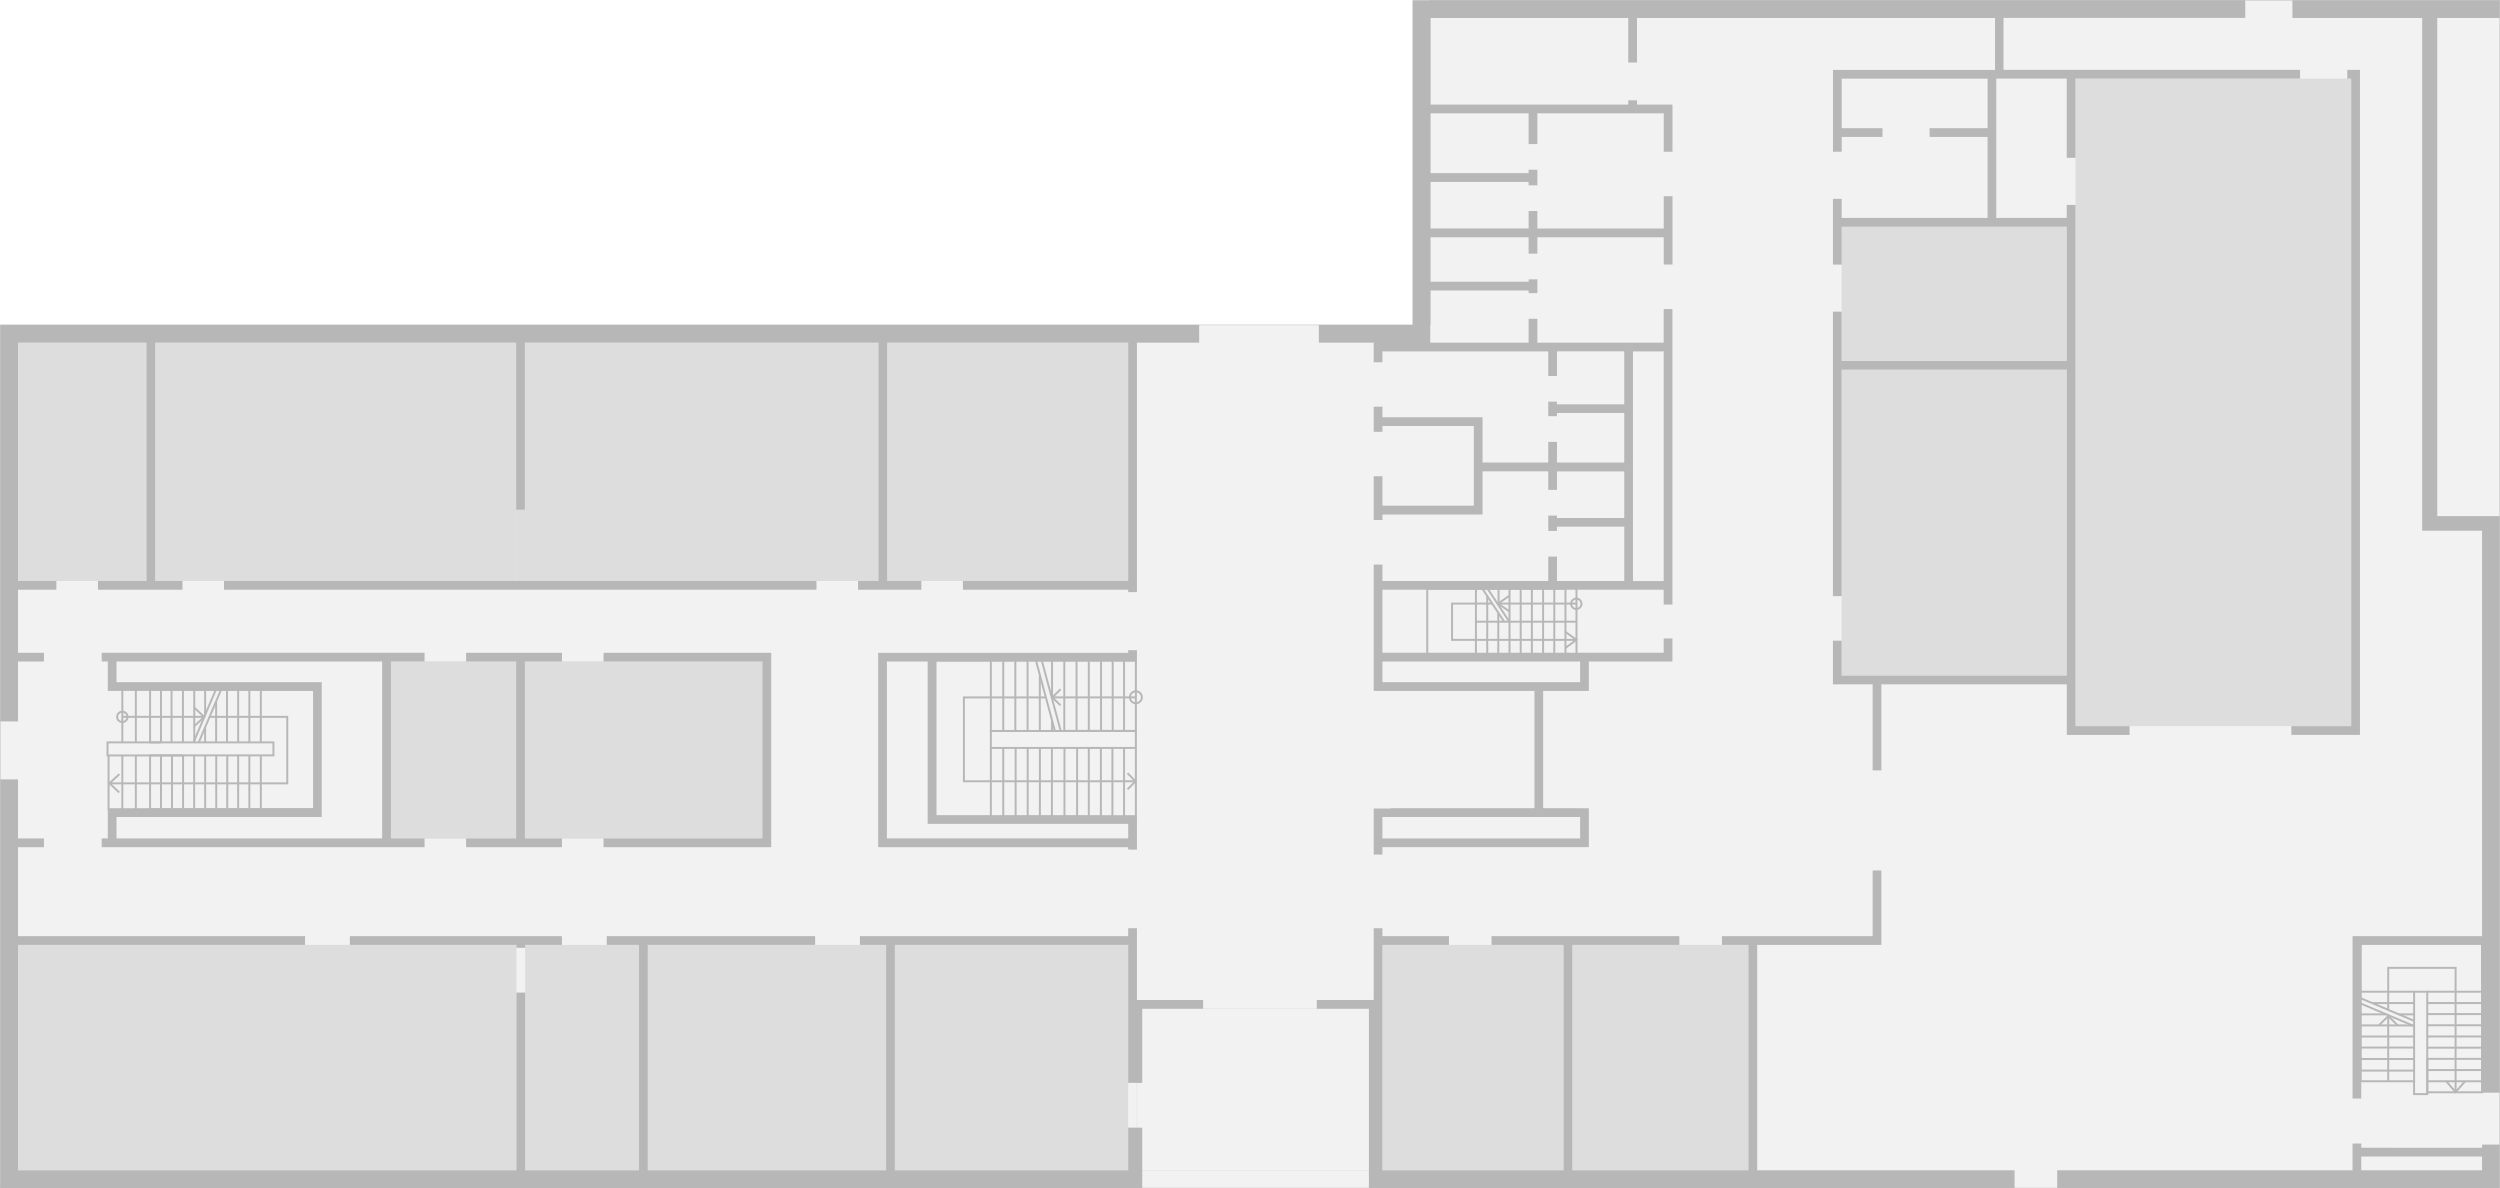 <svg id="Livello_1" data-name="Livello 1" xmlns="http://www.w3.org/2000/svg" xmlns:xlink="http://www.w3.org/1999/xlink" viewBox="0 0 5499.94 2614.12"><defs><pattern id="locale_tecnico-17_1_" data-name="locale tecnico-17 1 " width="38.5" height="38.5" patternTransform="translate(-17908.11 -22802.31) rotate(180) scale(0.58)" patternUnits="userSpaceOnUse" viewBox="0 0 38.5 38.5"><rect width="38.5" height="38.5" style="fill:none"/><rect width="38.5" height="38.5" style="fill:none"/><rect width="38.5" height="38.5" style="fill:none"/><rect width="38.5" height="38.5" style="fill:none"/><rect width="38.5" height="38.5" style="fill:none"/><rect width="38.5" height="38.5" style="fill:none"/><rect width="38.5" height="38.5" style="fill:none"/><rect width="38.5" height="38.5" style="fill:none"/><rect width="38.5" height="38.5" style="fill:none"/><rect x="35.8" y="35.1" width="40.5" height="39.2" style="fill:#f2f2f2"/><line x1="38.5" y1="38.5" x2="77" y2="77" style="fill:none;stroke:#ddd;stroke-linecap:square;stroke-linejoin:round;stroke-width:20px"/><rect x="-2.7" y="35.1" width="40.5" height="39.2" style="fill:#f2f2f2"/><line y1="38.5" x2="38.5" y2="77" style="fill:none;stroke:#ddd;stroke-linecap:square;stroke-linejoin:round;stroke-width:20px"/><line x1="-38.5" y1="38.5" y2="77" style="fill:none;stroke:#ddd;stroke-linecap:square;stroke-linejoin:round;stroke-width:20px"/><rect x="35.8" y="-3.4" width="40.5" height="39.2" style="fill:#f2f2f2"/><line x1="38.5" x2="77" y2="38.5" style="fill:none;stroke:#ddd;stroke-linecap:square;stroke-linejoin:round;stroke-width:20px"/><rect x="-2.7" y="-3.4" width="40.5" height="39.2" style="fill:#f2f2f2"/><line x2="38.5" y2="38.5" style="fill:none;stroke:#ddd;stroke-linecap:square;stroke-linejoin:round;stroke-width:20px"/><line x1="-38.5" y2="38.5" style="fill:none;stroke:#ddd;stroke-linecap:square;stroke-linejoin:round;stroke-width:20px"/><line x1="38.5" y1="-38.5" x2="77" style="fill:none;stroke:#ddd;stroke-linecap:square;stroke-linejoin:round;stroke-width:20px"/><line y1="-38.5" x2="38.5" style="fill:none;stroke:#ddd;stroke-linecap:square;stroke-linejoin:round;stroke-width:20px"/><line x1="-38.5" y1="-38.5" style="fill:none;stroke:#ddd;stroke-linecap:square;stroke-linejoin:round;stroke-width:20px"/></pattern><pattern id="locale_tecnico-17_1_3" data-name="locale tecnico-17 1 3" width="38.5" height="38.5" patternTransform="translate(-17914.76 -22795.31) rotate(180) scale(0.58)" patternUnits="userSpaceOnUse" viewBox="0 0 38.5 38.5"><rect width="38.5" height="38.5" style="fill:none"/><rect width="38.5" height="38.5" style="fill:none"/><rect width="38.5" height="38.5" style="fill:none"/><rect width="38.5" height="38.5" style="fill:none"/><rect width="38.5" height="38.5" style="fill:none"/><rect width="38.5" height="38.5" style="fill:none"/><rect width="38.5" height="38.5" style="fill:none"/><rect width="38.5" height="38.5" style="fill:none"/><rect width="38.5" height="38.5" style="fill:none"/><rect x="35.8" y="35.1" width="40.5" height="39.2" style="fill:#f2f2f2"/><line x1="38.5" y1="38.5" x2="77" y2="77" style="fill:none;stroke:#ddd;stroke-linecap:square;stroke-linejoin:round;stroke-width:20px"/><rect x="-2.7" y="35.1" width="40.5" height="39.2" style="fill:#f2f2f2"/><line y1="38.5" x2="38.5" y2="77" style="fill:none;stroke:#ddd;stroke-linecap:square;stroke-linejoin:round;stroke-width:20px"/><line x1="-38.5" y1="38.5" y2="77" style="fill:none;stroke:#ddd;stroke-linecap:square;stroke-linejoin:round;stroke-width:20px"/><rect x="35.8" y="-3.4" width="40.5" height="39.2" style="fill:#f2f2f2"/><line x1="38.5" x2="77" y2="38.5" style="fill:none;stroke:#ddd;stroke-linecap:square;stroke-linejoin:round;stroke-width:20px"/><rect x="-2.7" y="-3.4" width="40.5" height="39.2" style="fill:#f2f2f2"/><line x2="38.5" y2="38.5" style="fill:none;stroke:#ddd;stroke-linecap:square;stroke-linejoin:round;stroke-width:20px"/><line x1="-38.5" y2="38.5" style="fill:none;stroke:#ddd;stroke-linecap:square;stroke-linejoin:round;stroke-width:20px"/><line x1="38.5" y1="-38.5" x2="77" style="fill:none;stroke:#ddd;stroke-linecap:square;stroke-linejoin:round;stroke-width:20px"/><line y1="-38.5" x2="38.5" style="fill:none;stroke:#ddd;stroke-linecap:square;stroke-linejoin:round;stroke-width:20px"/><line x1="-38.5" y1="-38.5" style="fill:none;stroke:#ddd;stroke-linecap:square;stroke-linejoin:round;stroke-width:20px"/></pattern></defs><g id="D1-floor0"><g id="background"><polygon points="5499.44 39.52 5499.44 0.5 5460.43 0.5 3194.59 0.5 3146.48 0.5 3146.48 39.52 3146.48 639.04 3146.48 714.83 3041.27 714.83 39.6 714.83 0.5 714.83 0.5 753.85 0.5 2574.6 0.5 2613.62 39.6 2613.62 5460.43 2613.62 5499.44 2613.62 5499.44 2574.6 5499.44 39.52" style="fill:#f2f2f2;stroke:#b7b7b7;stroke-miterlimit:10"/></g><g id="rooms"><polygon id="senza_codice" data-name="senza codice" points="39.6 1436.16 39.6 1297.44 322.14 1297.44 341.39 1297.44 1932.52 1297.44 1951.77 1297.44 2481.98 1297.44 2481.98 1436.16 2060.11 1436.16 2040.95 1436.16 1951.17 1436.16 1932.01 1436.16 1932.01 1455.32 1932.01 1844.56 1932.01 1863.81 1951.17 1863.81 2481.98 1863.81 2481.98 2059.51 1968.69 2059.51 1949.44 2059.51 1425.11 2059.51 1405.86 2059.51 1155.35 2059.51 1136.1 2059.51 39.6 2059.51 39.6 1863.81 237.12 1863.81 256.28 1863.81 840.69 1863.81 859.95 1863.81 1135.49 1863.81 1154.74 1863.81 1677.35 1863.81 1696.6 1863.81 1696.6 1844.56 1696.6 1455.32 1696.6 1436.16 1677.35 1436.16 1154.74 1436.16 1135.49 1436.16 859.95 1436.16 840.69 1436.16 256.28 1436.16 237.12 1436.16 39.6 1436.16" style="fill:#f2f2f2"/><rect id="senza_codice-2" data-name="senza codice-2" x="2501.23" y="2219.21" width="520.88" height="355.4" style="fill:#f2f2f2;stroke:#ddd;stroke-miterlimit:10"/><rect id="senza_codice-3" data-name="senza codice-3" x="3425.24" y="1158.8" width="147.96" height="119.47" style="fill:#f2f2f2"/><rect id="senza_codice-4" data-name="senza codice-4" x="3425.24" y="1037" width="147.96" height="102.55" style="fill:#f2f2f2"/><rect id="senza_codice-5" data-name="senza codice-5" x="3425.24" y="908.8" width="147.96" height="108.94" style="fill:#f2f2f2"/><rect id="senza_codice-6" data-name="senza codice-6" x="3425.24" y="773.1" width="147.96" height="116.54" style="fill:#f2f2f2"/><polygon id="senza_codice-7" data-name="senza codice-7" points="3194.59 714.83 3194.59 639.04 3362.92 639.04 3362.92 753.85 3194.59 753.85 3194.59 714.83" style="fill:#f2f2f2"/><rect id="senza_codice-8" data-name="senza codice-8" x="3194.59" y="521.99" width="168.42" height="97.89" style="fill:#f2f2f2"/><rect id="senza_codice-9" data-name="senza codice-9" x="3194.59" y="400.18" width="168.42" height="102.55" style="fill:#f2f2f2"/><rect id="senza_codice-10" data-name="senza codice-10" x="3194.59" y="249.29" width="168.42" height="131.64" style="fill:#f2f2f2"/><rect id="senza_codice-11" data-name="senza codice-11" x="4051.61" y="172.98" width="321.04" height="108.94" style="fill:#f2f2f2"/><rect id="senza_codice-12" data-name="senza codice-12" x="4051.61" y="301.17" width="321.04" height="178.26" style="fill:#f2f2f2"/><polygon id="senza_codice-13" data-name="senza codice-13" points="4391.9 281.92 4391.9 172.98 4546.86 172.98 4546.86 479.43 4391.9 479.43 4391.9 301.17 4391.9 281.92" style="fill:#f2f2f2"/><polygon id="senza_codice-14" data-name="senza codice-14" points="4051.61 794.08 4051.61 498.68 4372.65 498.68 4391.9 498.68 4546.86 498.68 4546.86 794.08 4051.61 794.08" style="fill:#ddd"/><polygon id="locale_tecnico-17" data-name="locale tecnico-17" points="256.28 1500.82 256.28 1455.32 840.69 1455.32 840.69 1844.56 256.28 1844.56 256.28 1797.34 688.68 1797.34 707.84 1797.34 707.84 1778.09 707.84 1519.98 707.84 1500.82 688.68 1500.82 256.28 1500.82" style="stroke-miterlimit:10;fill:url(#locale_tecnico-17_1_);stroke:url(#locale_tecnico-17_1_3)"/><polygon id="locale_tecnico-18" data-name="locale tecnico-18" points="1951.17 1844.56 1951.17 1455.32 2040.95 1455.32 2040.95 1793.28 2040.95 1812.53 2060.11 1812.53 2481.98 1812.53 2481.98 1844.56 1951.17 1844.56" style="fill:url(#locale_tecnico-17_1_)"/><polygon id="locale_tecnico-19" data-name="locale tecnico-19" points="3041.27 1844.56 3041.27 1797.34 3375.78 1797.34 3394.94 1797.34 3476.18 1797.34 3476.18 1844.56 3041.27 1844.56" style="fill:url(#locale_tecnico-17_1_)"/><polygon id="locale_tecnico-20" data-name="locale tecnico-20" points="3041.27 1500.82 3041.27 1455.32 3476.18 1455.32 3476.18 1500.82 3394.94 1500.82 3375.78 1500.82 3041.27 1500.82" style="fill:url(#locale_tecnico-17_1_)"/><polygon id="locale_tecnico-21" data-name="locale tecnico-21" points="3592.45 889.64 3592.45 773.1 3660.05 773.1 3660.05 1278.19 3592.45 1278.19 3592.45 1158.8 3592.45 1139.55 3592.45 1037 3592.45 1017.75 3592.45 908.8 3592.45 889.64" style="fill:url(#locale_tecnico-17_1_)"/><rect id="locale_tecnico-22" data-name="locale tecnico-22" x="5194.72" y="2544.3" width="265.71" height="30.3" style="fill:url(#locale_tecnico-17_1_)"/><rect id="locale_tecnico-23" data-name="locale tecnico-23" x="5347.95" y="39.52" width="150.89" height="1095.97" style="fill:url(#locale_tecnico-17_1_)"/><g class="clickable" id="D1-0E-15" data-name="customclass D1-0E-15"><rect id="_tracciato_" data-name=" tracciato " x="39.6" y="753.85" width="282.54" height="524.33" style="fill:#ddd"/></g><g class="clickable" id="D1-0E-14" data-name="customclass D1-0E-14"><polygon id="_tracciato_2" data-name=" tracciato 2" points="341.39 1278.19 341.39 753.85 1135.49 753.85 1135.49 753.85 1135.49 1278.19 341.39 1278.19" style="fill:#ddd"/></g><g class="clickable" id="D1-0E-13" data-name="customclass D1-0E-13"><polygon id="_tracciato_3" data-name=" tracciato 3" points="1135.49 1278.19 1135.49 753.85 1135.49 753.85 1135.49 1121.51 1154.74 1121.51 1154.74 753.85 1932.52 753.85 1932.52 1278.19 1135.49 1278.19" style="fill:#ddd"/></g><g class="clickable" id="D1-0E-12" data-name="customclass D1-0E-12"><rect id="_tracciato_4" data-name=" tracciato 4" x="1951.77" y="753.85" width="530.2" height="524.33" style="fill:#ddd"/></g><g class="clickable" id="D1-0E-10" data-name="customclass D1-0E-10"><rect id="_tracciato_6" data-name=" tracciato 6" x="859.94" y="1455.32" width="275.63" height="389.24" style="fill:#ddd;stroke:#ddd;stroke-miterlimit:10"/></g><g class="clickable" id="D1-0E-09" data-name="customclass D1-0E-09"><rect id="_tracciato_7" data-name=" tracciato 7" x="1154.74" y="1455.32" width="522.61" height="389.24" style="fill:#ddd;stroke:#ddd;stroke-miterlimit:10"/></g><g class="clickable" id="D1-0E-05" data-name="customclass D1-0E-05"><rect id="_tracciato_8" data-name=" tracciato 8" x="39.6" y="2078.76" width="1096.49" height="495.85" style="fill:#ddd"/></g><g class="clickable" id="D1-0E-04" data-name="customclass D1-0E-04"><rect id="_tracciato_9" data-name=" tracciato 9" x="1155.35" y="2078.76" width="250.51" height="495.85" style="fill:#ddd"/></g><g class="clickable" id="D1-0E-03" data-name="customclass D1-0E-03"><rect id="_tracciato_10" data-name=" tracciato 10" x="1425.11" y="2078.76" width="524.33" height="495.85" style="fill:#ddd"/></g><g class="clickable" id="D1-0E-02" data-name="customclass D1-0E-02"><polygon id="_tracciato_11" data-name=" tracciato 11" points="1968.69 2574.6 1968.69 2078.76 2481.98 2078.76 2481.98 2199.96 2481.98 2219.21 2481.98 2574.6 1968.69 2574.6" style="fill:#ddd"/></g><g class="clickable" id="D1-0C-01" data-name="customclass D1-0C-01"><polygon id="_tracciato_12" data-name=" tracciato 12" points="2527.13 1436.16 2527.13 1297.44 2527.13 1278.19 2527.13 753.85 3022.11 753.85 3022.11 773.1 3022.11 918.13 3022.11 937.38 3022.11 1112.79 3022.11 1131.95 3022.11 1278.19 3022.11 1297.44 3022.11 1436.16 3022.11 1455.32 3022.11 1500.82 3022.11 1519.98 3022.11 1778.09 3022.11 1797.34 3022.11 1844.56 3022.11 1863.81 3022.11 2059.51 3022.11 2078.76 3022.11 2199.96 2527.13 2199.96 2527.13 2078.76 2527.13 2059.51 2527.13 1863.81 2527.13 1436.16" style="fill:#f2f2f2"/></g><g class="clickable" id="D1-0W-15" data-name="customclass D1-0W-15"><polygon id="_tracciato_13" data-name=" tracciato 13" points="3194.59 230.04 3194.59 39.52 3582.01 39.52 3582.01 230.04 3382.17 230.04 3362.92 230.04 3194.59 230.04" style="fill:#f2f2f2"/></g><g class="clickable" id="D1-0W-14" data-name="customclass D1-0W-14"><polygon id="_tracciato_14" data-name=" tracciato 14" points="3382.17 380.93 3382.17 249.29 3582.01 249.29 3601.26 249.29 3660.05 249.29 3660.05 502.74 3382.17 502.74 3382.17 400.18 3382.17 380.93" style="fill:#f2f2f2"/></g><g class="clickable" id="D1-0W-13" data-name="customclass D1-0W-13"><polygon id="_tracciato_15" data-name=" tracciato 15" points="3382.17 619.88 3382.17 521.99 3660.05 521.99 3660.05 753.85 3592.45 753.85 3573.29 753.85 3425.24 753.85 3406.08 753.85 3382.17 753.85 3382.17 639.04 3382.17 619.88" style="fill:#f2f2f2"/></g><g class="clickable" id="D1-0W-12" data-name="customclass D1-0W-12"><polygon id="_tracciato_16" data-name=" tracciato 16" points="3261.57 918.13 3242.32 918.13 3041.27 918.13 3041.27 773.1 3362.92 773.1 3382.17 773.1 3406.08 773.1 3406.08 889.64 3406.08 917.44 3261.57 918.13" style="fill:#f2f2f2"/></g><g class="clickable" id="D1-0W-11" data-name="customclass D1-0W-11"><polygon id="_tracciato_17" data-name=" tracciato 17" points="3041.27 1112.79 3041.27 937.38 3242.32 937.38 3242.32 1017.75 3242.32 1037 3242.32 1112.79 3041.27 1112.79" style="fill:#f2f2f2"/></g><g class="clickable" id="D1-0W-10" data-name="customclass D1-0W-10"><polygon id="_tracciato_18" data-name=" tracciato 18" points="3406.08 1131.78 3406.08 1158.8 3406.08 1278.19 3041.27 1278.19 3041.27 1131.95 3242.32 1131.95 3261.57 1131.95 3406.08 1131.78" style="fill:#f2f2f2"/></g><g class="clickable" id="D1-0W-09" data-name="customclass D1-0W-09"><polygon id="_tracciato_19" data-name=" tracciato 19" points="4051.61 1486.23 4051.61 813.24 4546.86 813.24 4546.86 1486.23 4138.97 1486.23 4119.81 1486.23 4051.61 1486.23" style="fill:#ddd"/></g><g class="clickable" id="D1-0W-06" data-name="customclass D1-0W-06"><rect id="corridoio" x="3686.46" y="39.6" width="338.39" height="2019.9" style="fill:none"/></g><g class="clickable" id="D1-0W-05" data-name="customclass D1-0W-05"><polygon id="_tracciato_22" data-name=" tracciato 22" points="3041.27 2199.96 3041.27 2078.76 3439.83 2078.76 3439.83 2574.6 3041.27 2574.6 3041.27 2219.21 3041.27 2199.96" style="fill:#ddd"/></g><g class="clickable" id="D1-0W-04" data-name="customclass D1-0W-04"><rect id="_tracciato_23" data-name=" tracciato 23" x="3459.08" y="2078.76" width="387.42" height="495.85" style="fill:#ddd"/></g><g class="clickable" id="D1-0W-02" data-name="customclass D1-0W-02"><polygon id="senza_codice-15" data-name="senza codice-15" points="4566.11 479.43 4566.11 172.98 5172.62 172.98 5172.62 1597.5 4566.11 1597.5 4566.11 1505.48 4566.11 1486.23 4566.11 813.24 4566.11 794.08 4566.11 498.68 4566.11 479.43" style="fill:#ddd"/></g><g class="clickable" id="D1-0-STAIR-D" data-name="customclass D1-0-STAIR-D"><g id="scala3"><rect x="3246.98" y="1365.55" width="221.25" height="4.32" style="fill:#b7b7b7"/><polygon points="3467.72 1409.83 3192.34 1409.83 3192.34 1325.66 3281.95 1325.66 3281.95 1329.98 3196.66 1329.98 3196.66 1405.51 3467.72 1405.51 3467.72 1409.83" style="fill:#b7b7b7"/><rect x="3244.83" y="1295.11" width="4.32" height="144.33" style="fill:#b7b7b7"/><rect x="3269.77" y="1312.02" width="4.32" height="127.42" style="fill:#b7b7b7"/><rect x="3294.64" y="1293.81" width="4.32" height="37.98" style="fill:#b7b7b7"/><rect x="3367.92" y="1295.45" width="4.32" height="143.99" style="fill:#b7b7b7"/><rect x="3318.72" y="1295.45" width="4.32" height="143.99" style="fill:#b7b7b7"/><rect x="3343.32" y="1295.45" width="4.32" height="143.99" style="fill:#b7b7b7"/><rect x="3294.03" y="1348.71" width="4.32" height="90.73" style="fill:#b7b7b7"/><rect x="3392.61" y="1295.45" width="4.32" height="143.99" style="fill:#b7b7b7"/><rect x="3417.22" y="1295.45" width="4.32" height="143.99" style="fill:#b7b7b7"/><rect x="3441.82" y="1295.45" width="4.32" height="143.99" style="fill:#b7b7b7"/><polygon points="3445.78 1426.76 3443.21 1423.29 3464.33 1407.61 3442.8 1391.98 3445.33 1388.49 3471.62 1407.57 3445.78 1426.76" style="fill:#b7b7b7"/><polygon points="3319.92 1347.13 3291.88 1327.93 3319.38 1308.7 3321.86 1312.24 3299.46 1327.89 3322.36 1343.57 3319.92 1347.13" style="fill:#b7b7b7"/><rect x="3293.79" y="1287.54" width="4.32" height="86.34" transform="translate(-189.04 2027.94) rotate(-33.29)" style="fill:#b7b7b7"/><rect x="3282.36" y="1287.05" width="4.32" height="87.17" transform="translate(-189.42 2028.93) rotate(-33.41)" style="fill:#b7b7b7"/><rect x="3297.48" y="1325.66" width="170.92" height="4.32" style="fill:#b7b7b7"/><rect x="3466.08" y="1293.64" width="4.32" height="146.15" style="fill:#b7b7b7"/><path d="M3467.3,1341.39a13.55,13.55,0,1,1,13.55-13.55A13.55,13.55,0,0,1,3467.3,1341.39Zm0-22.79a9.24,9.24,0,1,0,9.24,9.24h0A9.25,9.25,0,0,0,3467.3,1318.6Z" transform="translate(0.5 0.5)" style="fill:#b7b7b7"/><polygon points="3468.23 1441.08 3137.78 1441.08 3137.78 1292.95 3443.98 1292.95 3443.98 1297.26 3142.1 1297.26 3142.1 1436.76 3468.23 1436.76 3468.23 1441.08" style="fill:#b7b7b7"/></g><polygon id="_tracciato_20" data-name=" tracciato 20" points="3041.27 1436.16 3041.27 1297.44 3406.08 1297.44 3425.24 1297.44 3573.29 1297.44 3592.45 1297.44 3660.05 1297.44 3660.05 1436.16 3495.43 1436.16 3476.18 1436.16 3041.27 1436.16" style="fill:none"/></g><g class="clickable" id="D1-0-STAIR-C" data-name="customclass D1-0-STAIR-C"><g id="scala4"><polygon points="5462.5 2405.15 5337.76 2405.15 5337.76 2183.9 5313.16 2183.9 5313.16 2380.89 5191.27 2380.89 5191.27 2074.7 5195.58 2074.7 5195.58 2376.58 5308.84 2376.58 5308.84 2179.58 5342.07 2179.58 5342.07 2400.83 5458.18 2400.83 5458.18 2074.7 5462.5 2074.7 5462.5 2405.15" style="fill:#b7b7b7"/><polygon points="5404.4 2402.47 5400.09 2402.47 5400.09 2131.41 5256.18 2131.41 5256.18 2220.33 5251.87 2220.33 5251.87 2127.1 5404.4 2127.1 5404.4 2402.47" style="fill:#b7b7b7"/><rect x="5338.97" y="2179.58" width="122.32" height="4.32" style="fill:#b7b7b7"/><rect x="5338.97" y="2204.53" width="122.32" height="4.32" style="fill:#b7b7b7"/><rect x="5191.53" y="2179.58" width="119.47" height="4.32" style="fill:#b7b7b7"/><rect x="5277.5" y="2229.39" width="33.49" height="4.32" style="fill:#b7b7b7"/><rect x="5190.92" y="2229.39" width="58.61" height="4.32" style="fill:#b7b7b7"/><rect x="5193.42" y="2253.74" width="117.57" height="4.32" style="fill:#b7b7b7"/><rect x="5193.42" y="2278.17" width="117.57" height="4.32" style="fill:#b7b7b7"/><rect x="5193.42" y="2353.1" width="117.57" height="4.32" style="fill:#b7b7b7"/><polygon points="5342.25 2409.21 5308.75 2409.21 5308.75 2379.51 5313.07 2379.51 5313.07 2404.89 5337.93 2404.89 5337.93 2329.36 5342.25 2329.36 5342.25 2409.21" style="fill:#b7b7b7"/><rect x="5338.97" y="2302.68" width="122.32" height="4.32" style="fill:#b7b7b7"/><rect x="5338.97" y="2253.39" width="122.32" height="4.32" style="fill:#b7b7b7"/><rect x="5338.97" y="2278.08" width="122.32" height="4.32" style="fill:#b7b7b7"/><rect x="5338.97" y="2228.79" width="122.32" height="4.32" style="fill:#b7b7b7"/><rect x="5338.97" y="2327.29" width="122.32" height="4.32" style="fill:#b7b7b7"/><rect x="5338.97" y="2351.97" width="122.32" height="4.32" style="fill:#b7b7b7"/><rect x="5338.97" y="2376.58" width="122.32" height="4.32" style="fill:#b7b7b7"/><rect x="5193.42" y="2302.42" width="117.57" height="4.32" style="fill:#b7b7b7"/><rect x="5193.42" y="2327.63" width="117.57" height="4.32" style="fill:#b7b7b7"/><polygon points="5402.14 2405.95 5380.14 2380.22 5383.43 2377.42 5402.18 2399.35 5420.99 2377.83 5424.24 2380.67 5402.14 2405.95" style="fill:#b7b7b7"/><polygon points="5273.12 2257.32 5254.26 2238.23 5235.25 2256.91 5232.23 2253.84 5254.31 2232.13 5276.19 2254.29 5273.12 2257.32" style="fill:#b7b7b7"/><rect x="5249.05" y="2168.28" width="4.32" height="127.19" transform="translate(1150.29 6199.08) rotate(-67.07)" style="fill:#b7b7b7"/><rect x="5249.04" y="2156.62" width="4.32" height="127.19" transform="translate(1161.02 6191.96) rotate(-67.07)" style="fill:#b7b7b7"/><rect x="5251.87" y="2232.24" width="4.32" height="146.84" style="fill:#b7b7b7"/><rect x="5219.49" y="2204.53" width="91.16" height="4.32" style="fill:#b7b7b7"/></g><rect id="_tracciato_25" data-name=" tracciato 25" x="5194.72" y="2078.76" width="265.71" height="446.3" style="fill:none"/></g><g class="clickable" id="D1-0-STAIR-B" data-name="customclass D1-0-STAIR-B"><g id="scala1"><polygon points="698.52 1782.84 328.01 1782.84 328.01 1659.65 599.42 1659.65 599.42 1635.4 328.01 1635.4 328.01 1515.06 698.52 1515.06 698.52 1519.38 332.33 1519.38 332.33 1631.08 603.73 1631.08 603.73 1663.97 332.33 1663.97 332.33 1778.52 698.52 1778.52 698.52 1782.84" style="fill:#b7b7b7"/><polygon points="634.12 1725.52 240.91 1725.52 240.91 1721.2 629.8 1721.2 629.8 1579.2 461.13 1579.2 461.13 1574.88 634.12 1574.88 634.12 1725.52" style="fill:#b7b7b7"/><rect x="546.41" y="1660.86" width="4.32" height="120.77" style="fill:#b7b7b7"/><rect x="571.62" y="1660.86" width="4.32" height="120.77" style="fill:#b7b7b7"/><rect x="521.81" y="1660.86" width="4.32" height="120.77" style="fill:#b7b7b7"/><rect x="571.62" y="1517.22" width="4.32" height="116.02" style="fill:#b7b7b7"/><rect x="546.41" y="1517.65" width="4.32" height="115.59" style="fill:#b7b7b7"/><rect x="497.21" y="1517.22" width="4.32" height="116.02" style="fill:#b7b7b7"/><rect x="473.3" y="1543.29" width="4.32" height="89.95" style="fill:#b7b7b7"/><rect x="449.13" y="1517.22" width="4.32" height="55.51" style="fill:#b7b7b7"/><rect x="449.13" y="1600.69" width="4.32" height="31.51" style="fill:#b7b7b7"/><rect x="375.23" y="1517.22" width="4.32" height="116.02" style="fill:#b7b7b7"/><rect x="352.01" y="1517.22" width="4.32" height="116.02" style="fill:#b7b7b7"/><polygon points="402.94 1664.14 234.35 1664.14 234.35 1631.08 353.39 1631.08 353.39 1635.4 238.67 1635.4 238.67 1659.83 402.94 1659.83 402.94 1664.14" style="fill:#b7b7b7"/><rect x="424.96" y="1660.86" width="4.32" height="120.77" style="fill:#b7b7b7"/><rect x="473.56" y="1660.86" width="4.32" height="120.77" style="fill:#b7b7b7"/><rect x="449.21" y="1660.86" width="4.32" height="120.77" style="fill:#b7b7b7"/><rect x="497.81" y="1660.86" width="4.32" height="120.77" style="fill:#b7b7b7"/><rect x="400.61" y="1660.86" width="4.32" height="120.77" style="fill:#b7b7b7"/><rect x="376.27" y="1660.86" width="4.32" height="120.77" style="fill:#b7b7b7"/><rect x="352.01" y="1660.86" width="4.32" height="120.77" style="fill:#b7b7b7"/><rect x="296.68" y="1517.22" width="4.32" height="116.02" style="fill:#b7b7b7"/><rect x="296.68" y="1660.86" width="4.32" height="120.77" style="fill:#b7b7b7"/><rect x="266.98" y="1517.22" width="4.32" height="116.02" style="fill:#b7b7b7"/><rect x="266.98" y="1660.86" width="4.32" height="120.77" style="fill:#b7b7b7"/><rect x="236.68" y="1660.86" width="4.32" height="120.77" style="fill:#b7b7b7"/><rect x="425.22" y="1517.22" width="4.32" height="116.02" style="fill:#b7b7b7"/><rect x="400.27" y="1517.22" width="4.32" height="116.02" style="fill:#b7b7b7"/><polygon points="260.75 1745.04 237.76 1723.16 261.2 1701.49 264.13 1704.66 244.07 1723.21 263.72 1741.91 260.75 1745.04" style="fill:#b7b7b7"/><polygon points="428.84 1599 425.91 1595.83 446.05 1577.28 426.32 1558.58 429.29 1555.45 452.38 1577.32 428.84 1599" style="fill:#b7b7b7"/><rect x="387.39" y="1571.79" width="125.52" height="4.32" transform="translate(-1174.28 1375.53) rotate(-67.06)" style="fill:#b7b7b7"/><rect x="398.88" y="1571.79" width="125.52" height="4.32" transform="translate(-1167.27 1386.1) rotate(-67.06)" style="fill:#b7b7b7"/><rect x="268.54" y="1574.88" width="180.68" height="4.32" style="fill:#b7b7b7"/><rect x="521.81" y="1519.72" width="4.32" height="113.26" style="fill:#b7b7b7"/><path d="M268.64,1590.18a13.56,13.56,0,1,1,13.55-13.57v0A13.57,13.57,0,0,1,268.64,1590.18Zm0-22.79a9.24,9.24,0,1,0,9.24,9.24h0A9.25,9.25,0,0,0,268.64,1567.39Z" transform="translate(0.5 0.5)" style="fill:#b7b7b7"/></g><g id="a-2"><polygon id="_tracciato_5" data-name=" tracciato 5" points="39.6 1844.56 39.6 1455.32 237.12 1455.32 237.12 1500.82 237.12 1519.98 256.28 1519.98 688.68 1519.98 688.68 1778.09 256.28 1778.09 237.12 1778.09 237.12 1797.34 237.12 1844.56 39.6 1844.56" style="fill:none"/></g></g><g class="clickable" id="D1-0-LIFT-A" data-name="customclass D1-0-LIFT-A"><rect id="a" x="3041.27" y="1519.98" width="334.42" height="258.11" style="fill:#f2f2f2"/></g><g class="clickable" id="D1-0-STAIR-A" data-name="customclass D1-0-STAIR-A"><g id="scala2"><polygon points="2424.05 1798.89 2054.93 1798.89 2054.93 1794.58 2419.74 1794.58 2419.74 1647.57 2177.68 1647.57 2177.68 1605.96 2496.74 1605.96 2496.74 1455.24 2054.93 1455.24 2054.93 1450.92 2501.06 1450.92 2501.06 1610.28 2182 1610.28 2182 1643.25 2424.05 1643.25 2424.05 1798.89" style="fill:#b7b7b7"/><polygon points="2498.29 1720.94 2118.38 1720.94 2118.38 1532.15 2300.78 1532.15 2300.78 1536.47 2122.7 1536.47 2122.7 1716.63 2498.29 1716.63 2498.29 1720.94" style="fill:#b7b7b7"/><rect x="2314.16" y="1532.07" width="184.73" height="4.32" style="fill:#b7b7b7"/><rect x="2177.69" y="1451.87" width="4.32" height="157.54" style="fill:#b7b7b7"/><rect x="2204.96" y="1453.86" width="4.32" height="155.56" style="fill:#b7b7b7"/><rect x="2177.69" y="1645.41" width="4.32" height="151.33" style="fill:#b7b7b7"/><rect x="2204.96" y="1645.41" width="4.32" height="151.33" style="fill:#b7b7b7"/><rect x="2232.24" y="1645.41" width="4.32" height="151.33" style="fill:#b7b7b7"/><rect x="2258.74" y="1645.41" width="4.32" height="151.33" style="fill:#b7b7b7"/><rect x="2285.59" y="1645.41" width="4.32" height="151.33" style="fill:#b7b7b7"/><rect x="2367.43" y="1645.41" width="4.32" height="151.33" style="fill:#b7b7b7"/><rect x="2393.15" y="1645.41" width="4.32" height="151.33" style="fill:#b7b7b7"/><rect x="2496.74" y="1645.41" width="4.32" height="151.33" style="fill:#b7b7b7"/><polygon points="2482.04 1738.01 2478.99 1734.96 2495.01 1718.94 2478.96 1702.42 2482.06 1699.41 2501.07 1718.98 2482.04 1738.01" style="fill:#b7b7b7"/><polygon points="2501.06 1647.57 2396.17 1647.57 2396.17 1643.25 2496.74 1643.25 2496.74 1610.02 2341.27 1610.02 2341.27 1605.7 2501.06 1605.7 2501.06 1647.57" style="fill:#b7b7b7"/><rect x="2312.35" y="1585.59" width="4.32" height="23.83" style="fill:#b7b7b7"/><rect x="2312.35" y="1451.87" width="4.32" height="81.75" style="fill:#b7b7b7"/><rect x="2258.48" y="1451.87" width="4.32" height="157.54" style="fill:#b7b7b7"/><rect x="2285.42" y="1486.23" width="4.32" height="123.18" style="fill:#b7b7b7"/><rect x="2231.55" y="1451.87" width="4.32" height="157.54" style="fill:#b7b7b7"/><rect x="2339.28" y="1451.87" width="4.32" height="157.54" style="fill:#b7b7b7"/><rect x="2366.22" y="1451.87" width="4.32" height="157.54" style="fill:#b7b7b7"/><rect x="2393.15" y="1451.87" width="4.32" height="157.54" style="fill:#b7b7b7"/><rect x="2312.01" y="1645.41" width="4.32" height="151.33" style="fill:#b7b7b7"/><rect x="2339.63" y="1645.41" width="4.32" height="151.33" style="fill:#b7b7b7"/><rect x="2470.76" y="1645.41" width="4.32" height="151.33" style="fill:#b7b7b7"/><rect x="2470.76" y="1451.96" width="4.32" height="154.87" style="fill:#b7b7b7"/><rect x="2445.72" y="1451.96" width="4.32" height="154.87" style="fill:#b7b7b7"/><rect x="2420.08" y="1451.96" width="4.32" height="154.87" style="fill:#b7b7b7"/><rect x="2445.12" y="1645.41" width="4.32" height="151.33" style="fill:#b7b7b7"/><path d="M2498.4,1548.74a15.28,15.28,0,1,1,15.28-15.28h0A15.3,15.3,0,0,1,2498.4,1548.74Zm0-26.24a11,11,0,1,0,11,11h0A11,11,0,0,0,2498.4,1522.5Z" transform="translate(0.5 0.5)" style="fill:#b7b7b7"/><rect x="2310.03" y="1449" width="4.32" height="161.97" transform="translate(-317.32 652.91) rotate(-15.04)" style="fill:#b7b7b7"/><rect x="2297.25" y="1449.01" width="4.32" height="161.97" transform="translate(-317.76 649.59) rotate(-15.04)" style="fill:#b7b7b7"/><polygon points="2331.66 1553.3 2311.94 1534.34 2331.63 1514.74 2334.68 1517.8 2318.11 1534.28 2334.65 1550.19 2331.66 1553.3" style="fill:#b7b7b7"/></g><g id="a-3"><rect x="2060.54" y="1453.86" width="452.6" height="336.66" style="fill:none"/></g></g></g><g id="walls"><path d="M1931.51,1435.66v427.65h550v5.27h19.25v-75.71h-441v-338h441v-25h-19.25v5.87ZM2059.61,1812h421.87v32H1950.67V1454.82h89.69V1812Z" transform="translate(0.5 0.5)" style="fill:#b7b7b7"/><polygon points="1696.6 1863.81 1696.6 1844.56 1696.6 1455.32 1696.6 1436.16 1677.35 1436.16 1327.82 1436.16 1327.82 1455.32 1677.35 1455.32 1677.35 1844.56 1327.82 1844.56 1327.82 1863.81 1677.35 1863.81 1696.6 1863.81" style="fill:#b7b7b7"/><path d="M236.61,1454.82v64.66H688.18v258.11H236.61V1844H223.23v19.25H933.51V1844h-74V1454.74h74v-19.25H223.23v19.25h13.38Zm19.17,0H840.19v389.24H255.78v-47.22H707.34V1500.32H255.78Z" transform="translate(0.5 0.5)" style="fill:#b7b7b7"/><polygon points="1135.49 1863.81 1154.74 1863.81 1236.32 1863.81 1236.32 1844.56 1154.74 1844.56 1154.74 1455.32 1236.32 1455.32 1236.32 1436.16 1154.74 1436.16 1135.49 1436.16 1025.43 1436.16 1025.43 1455.32 1135.49 1455.32 1135.49 1844.56 1025.43 1844.56 1025.43 1863.81 1135.49 1863.81" style="fill:#b7b7b7"/><polygon points="3011.58 2613.62 3041.27 2613.62 3439.83 2613.62 3459.08 2613.62 3846.51 2613.62 3865.76 2613.62 4432.04 2613.62 4432.04 2574.6 3865.76 2574.6 3865.76 2078.76 4119.81 2078.76 4138.97 2078.76 4138.97 2059.51 4138.97 1915 4119.81 1915 4119.81 2059.51 3865.76 2059.51 3846.51 2059.51 3788.24 2059.51 3788.24 2078.76 3846.51 2078.76 3846.51 2574.6 3459.08 2574.6 3459.08 2078.76 3694.49 2078.76 3694.49 2059.51 3459.08 2059.51 3439.83 2059.51 3281.34 2059.51 3281.34 2078.76 3439.83 2078.76 3439.83 2574.6 3041.27 2574.6 3041.27 2219.21 3041.27 2199.96 3041.27 2078.76 3187.59 2078.76 3187.59 2059.51 3041.27 2059.51 3041.27 2042.07 3022.11 2042.07 3022.11 2059.51 3022.11 2078.76 3022.11 2199.96 2896.85 2199.96 2896.85 2219.21 3011.58 2219.21 3011.58 2574.6 3011.58 2613.62" style="fill:#b7b7b7"/><polygon points="2512.88 2613.62 2481.98 2613.62 1968.69 2613.62 1949.44 2613.62 1425.11 2613.62 1405.86 2613.62 1155.35 2613.62 1136.1 2613.62 39.6 2613.62 0.5 2613.62 0.5 2574.6 0.5 2078.76 0.5 2059.51 0.5 1863.81 0.5 1844.56 0.5 1714.64 39.6 1714.64 39.6 1844.56 96.67 1844.56 96.67 1863.81 39.6 1863.81 39.6 2059.51 671.15 2059.51 671.15 2078.76 39.6 2078.76 39.6 2574.6 1136.1 2574.6 1136.1 2183.64 1155.35 2183.64 1155.35 2574.6 1405.86 2574.6 1405.86 2078.76 1334.82 2078.76 1334.82 2059.51 1405.86 2059.51 1425.11 2059.51 1793.28 2059.51 1793.28 2078.76 1425.11 2078.76 1425.11 2574.6 1949.44 2574.6 1949.44 2078.76 1891.78 2078.76 1891.78 2059.51 1949.44 2059.51 1968.69 2059.51 2481.98 2059.51 2481.98 2042.07 2501.23 2042.07 2501.23 2059.51 2501.23 2078.76 2501.23 2199.96 2646.86 2199.96 2646.86 2219.21 2512.88 2219.21 2512.88 2382.27 2481.98 2382.27 2481.98 2219.21 2481.98 2199.96 2481.98 2078.76 1968.69 2078.76 1968.69 2574.6 2481.98 2574.6 2481.98 2480.77 2512.88 2480.77 2512.88 2574.6 2512.88 2613.62" style="fill:#b7b7b7"/><polygon points="1155.35 2059.51 1136.1 2059.51 769.65 2059.51 769.65 2078.76 1136.1 2078.76 1136.1 2085.14 1155.35 2085.14 1155.35 2078.76 1236.32 2078.76 1236.32 2059.51 1155.35 2059.51" style="fill:#b7b7b7"/><rect x="492.89" y="1278.19" width="1303.32" height="19.25" style="fill:#b7b7b7"/><path d="M5459.93,2517.56v7H5194.22v-9.32H5175v58.87H4525.29v39h973.57v-95.56Zm0,56.54H5194.22v-30.3h265.71Z" transform="translate(0.5 0.5)" style="fill:#b7b7b7"/><path d="M2901,753.35h120.6v43.08h19.25V772.52h364.72v54.12h19.25V772.43h148V889h-148v-5.9h-19.25v32h19.25v-7h148V1017h-148v-45.4h-19.25V1017h-144.5V917.45H3040.86v-23.3h-19.25v55.33h19.25V936.62h201V1112h-201v-64.66h-19.25v96.17h19.25v-12.09h220.21v-95h144.51v40.74h19.25V1036.5h148v102.55h-148v-5.27h-19.25v33.76h19.25v-9.33h148v119.48h-148v-53.61h-19.25v53.61H3040.86V1241.6h-19.25v277.88h353.67v258.11H3058.9v.6h-37.29v101.35h19.25v-16.32h454.07v-85.63H3394.44V1519.48h100.49v-64.66H3678.8v-50.67h-19.25v31.42H3040.77V1296.94h618.78v32.63h19.25V679.37h-19.25v74H3381.67v-52.5h-19.25v52.48H3146V638.54h216.42v5.78h19.25V614h-19.25v5.27H3146v-97.8h216.42v36.08h19.25V521.49h278v60h19.25V431.19h-19.25v71h-278v-38.5h-19.25v38.5H3146V399.68h216.42v7.6h19.25V372.92h-19.25v7.51H3146V248.79h216.42v67.59h19.25V248.79h278V333.3h19.25V229.62h-78V220.3H3581.6v9.32H3146.17V39.1H3581.6V137h19.25V39.1h787.7V153.31H4032V333.38h19.25V300.75h89.69V281.5H4051.2V172.56h321V281.5H4244.57v19.25h127.58V479h-321V437.06H4031.9V581.57h19.25V498.26H4546.4V793.67H4051.11V685.16h-19.25v625.76h19.25V812.83h495.25v673H4051.11V1408.9h-19.25v96.16h87.36v189.23h19.25V1505h407.89v111.27h138.11V1597H4565.52V450.35h-19.25v28.58h-155V172.48h155v174.2h19.25V172.48h494.12V153.23H4407.11V39H4939V0H3107V714.33H2900.93v39Zm574.67,1043.49v47.22h-434.9v-47.22Zm0-342v45.41h-434.9v-45.41ZM3592,1158.3V772.6h67.6v505.17H3592Z" transform="translate(0.5 0.5)" style="fill:#b7b7b7"/><polygon points="39.6 1587.05 39.6 1455.32 96.67 1455.32 96.67 1436.16 39.6 1436.16 39.6 1297.44 124.03 1297.44 124.03 1278.19 39.6 1278.19 39.6 753.85 322.14 753.85 322.14 1278.19 215.53 1278.19 215.53 1297.44 322.14 1297.44 341.39 1297.44 401.39 1297.44 401.39 1278.19 341.39 1278.19 341.39 753.85 1135.49 753.85 1135.49 1121.51 1154.74 1121.51 1154.74 753.85 1932.52 753.85 1932.52 1278.19 1887.72 1278.19 1887.72 1297.44 1932.52 1297.44 1951.77 1297.44 2026.96 1297.44 2026.96 1278.19 1951.77 1278.19 1951.77 753.85 2481.98 753.85 2481.98 1278.19 2118.38 1278.19 2118.38 1297.44 2481.98 1297.44 2481.98 1302.7 2501.23 1302.7 2501.23 1297.44 2501.23 1278.19 2501.23 753.85 2638.14 753.85 2638.14 714.83 2501.23 714.83 2481.98 714.83 1951.77 714.83 1932.52 714.83 1154.74 714.83 1135.49 714.83 341.39 714.83 322.14 714.83 39.6 714.83 0.5 714.83 0.5 753.85 0.5 1278.19 0.5 1297.44 0.5 1436.16 0.5 1455.32 0.5 1587.05 39.6 1587.05" style="fill:#b7b7b7"/><polygon points="5043.22 39.52 5328.78 39.52 5328.78 1135.49 5328.78 1167.52 5347.94 1167.52 5460.43 1167.52 5460.43 2059.51 5194.72 2059.51 5175.56 2059.51 5175.56 2078.76 5175.56 2416.72 5194.72 2416.72 5194.72 2078.76 5460.43 2078.76 5460.43 2403.86 5499.44 2403.86 5499.44 2078.76 5499.44 2059.51 5499.44 1154.74 5499.44 1135.49 5499.44 1135.49 5460.43 1135.49 5460.43 1135.49 5361.93 1135.49 5361.93 39.52 5460.43 39.52 5460.43 39.52 5499.44 39.52 5499.44 39.52 5499.44 0.5 5460.43 0.5 5347.94 0.5 5328.78 0.5 5043.22 0.5 5043.22 39.52" style="fill:#b7b7b7"/><polygon points="5172.62 1616.75 5191.87 1616.75 5191.87 1597.5 5191.87 172.98 5191.87 153.73 5172.62 153.73 5163.9 153.73 5163.9 172.98 5172.62 172.98 5172.62 1597.5 5040.89 1597.5 5040.89 1616.75 5172.62 1616.75" style="fill:#b7b7b7"/></g></g></svg>